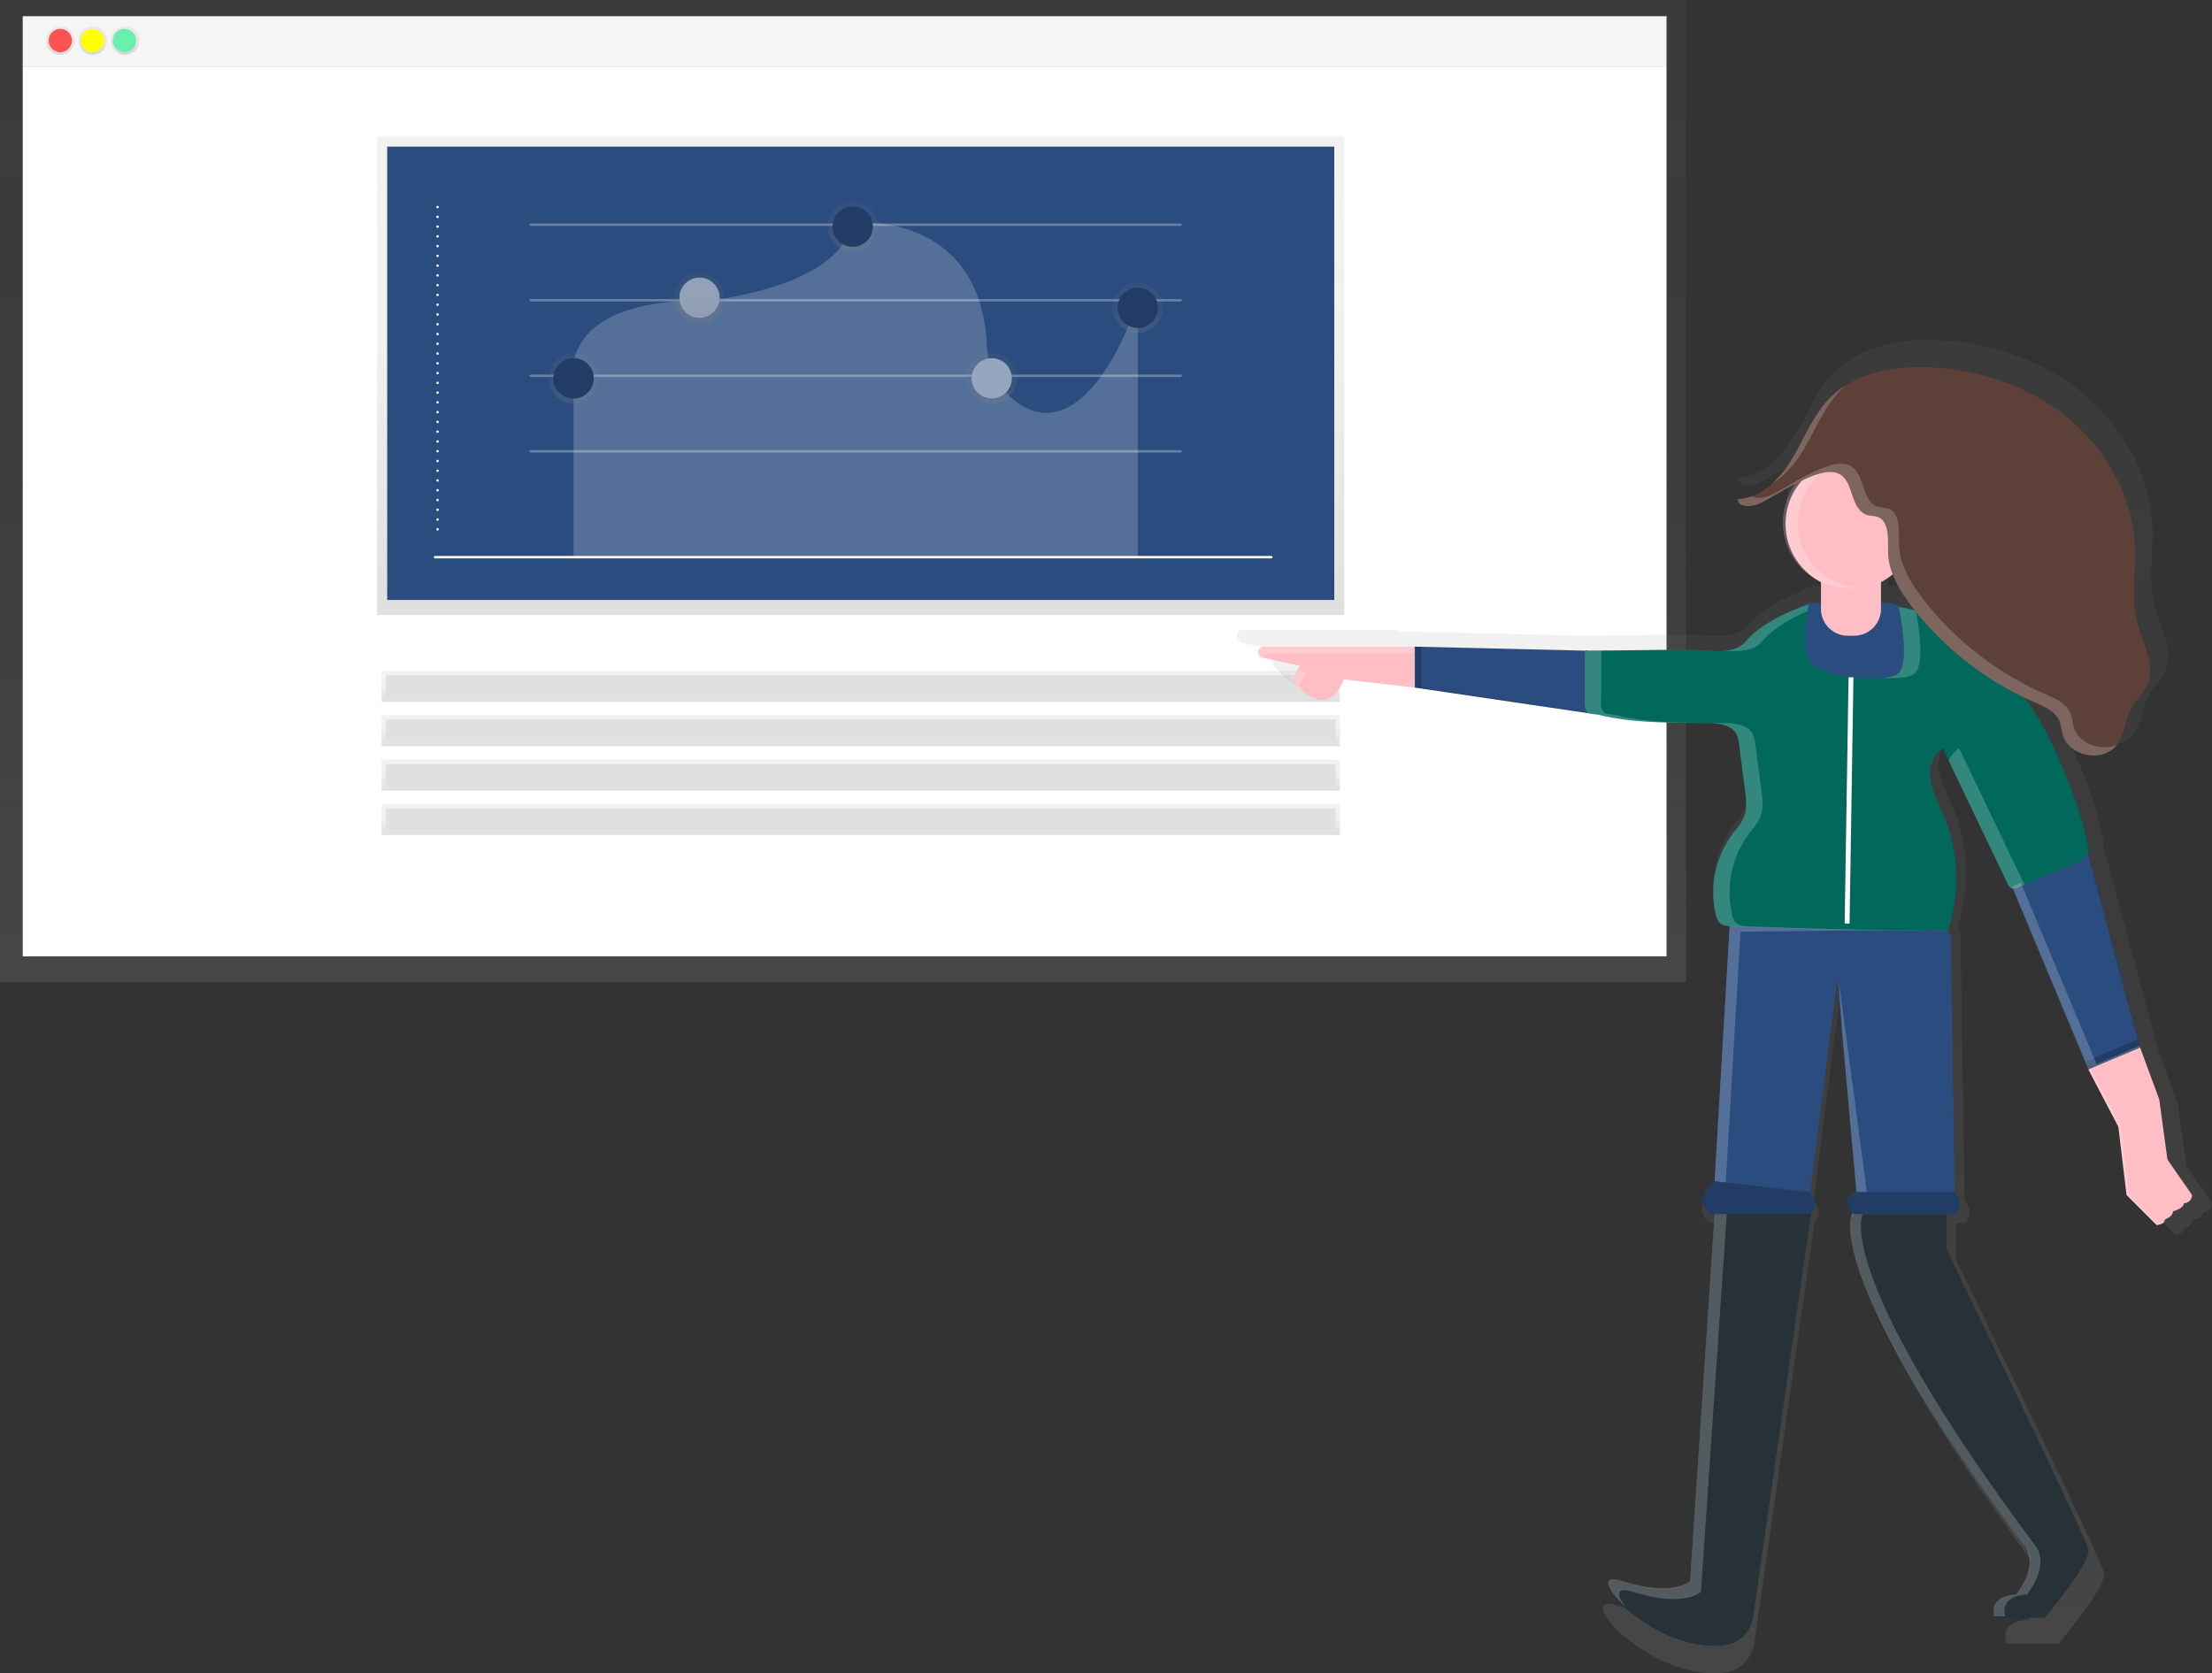 <svg id="70bc9a54-533b-4fb2-a197-106dbe5fa817" data-name="Layer 1" xmlns="http://www.w3.org/2000/svg" xmlns:xlink="http://www.w3.org/1999/xlink" width="906" height="685.39" viewBox="0 0 906 685.39"><rect x="0" y="0" width="906" height="685.39" fill="#333333" stroke="none"/><defs><linearGradient id="22aa65bd-65ab-418c-a15c-a00f3e9801bd" x1="345.27" y1="402.37" x2="345.27" gradientUnits="userSpaceOnUse"><stop offset="0" stop-color="gray" stop-opacity="0.25"/><stop offset="0.54" stop-color="gray" stop-opacity="0.12"/><stop offset="1" stop-color="gray" stop-opacity="0.1"/></linearGradient><linearGradient id="cc81f1ad-7efd-444f-bc74-8b8c6005eec0" x1="24.7" y1="22.44" x2="24.7" y2="10.76" xlink:href="#22aa65bd-65ab-418c-a15c-a00f3e9801bd"/><linearGradient id="881f6d18-8f4a-4eef-9ca4-ef97b3b54880" x1="37.98" y1="22.44" x2="37.98" y2="10.76" xlink:href="#22aa65bd-65ab-418c-a15c-a00f3e9801bd"/><linearGradient id="daab7993-55ac-43d8-971f-9f093f12c76a" x1="51.26" y1="22.44" x2="51.26" y2="10.76" xlink:href="#22aa65bd-65ab-418c-a15c-a00f3e9801bd"/><linearGradient id="3db84c7e-72d6-431b-89bf-07d2e233064a" x1="352.54" y1="251.95" x2="352.54" y2="55.93" xlink:href="#22aa65bd-65ab-418c-a15c-a00f3e9801bd"/><linearGradient id="1d2ab5a8-c2ff-4085-99b2-2f6cff9f7efa" x1="234.93" y1="165.29" x2="234.93" y2="144.65" xlink:href="#22aa65bd-65ab-418c-a15c-a00f3e9801bd"/><linearGradient id="13b14972-9ed9-4730-8b32-d45e2fdfc7fa" x1="286.51" y1="132.27" x2="286.51" y2="111.64" xlink:href="#22aa65bd-65ab-418c-a15c-a00f3e9801bd"/><linearGradient id="7f92748e-314d-4a1d-91a9-7c53c6f0a2e7" x1="349.25" y1="103.14" x2="349.25" y2="82.51" xlink:href="#22aa65bd-65ab-418c-a15c-a00f3e9801bd"/><linearGradient id="a279c147-c31b-41c1-83de-028518765829" x1="406.19" y1="165.29" x2="406.19" y2="144.65" xlink:href="#22aa65bd-65ab-418c-a15c-a00f3e9801bd"/><linearGradient id="8ecd47ea-0d2b-475d-b0f0-2840718efdb9" x1="466.02" y1="136.4" x2="466.02" y2="115.77" xlink:href="#22aa65bd-65ab-418c-a15c-a00f3e9801bd"/><linearGradient id="95c9ea7c-3a69-4f8f-a198-8962e888d0cc" x1="352.54" y1="287.5" x2="352.54" y2="274.78" xlink:href="#22aa65bd-65ab-418c-a15c-a00f3e9801bd"/><linearGradient id="417b2483-9917-40de-ae86-2013b3edd3f0" x1="352.54" y1="305.68" x2="352.54" y2="292.96" xlink:href="#22aa65bd-65ab-418c-a15c-a00f3e9801bd"/><linearGradient id="82c27f3e-a5b3-4422-9771-0c159463b281" x1="352.54" y1="323.85" x2="352.54" y2="311.13" xlink:href="#22aa65bd-65ab-418c-a15c-a00f3e9801bd"/><linearGradient id="ab153b16-7d80-4d66-a16c-92ab88bc9499" x1="352.54" y1="342.02" x2="352.54" y2="329.3" xlink:href="#22aa65bd-65ab-418c-a15c-a00f3e9801bd"/><linearGradient id="a33b3803-b9bd-4443-a4be-ac161d8bdfd2" x1="853.28" y1="792.7" x2="853.28" y2="246.48" xlink:href="#22aa65bd-65ab-418c-a15c-a00f3e9801bd"/></defs><title>presentation1</title><rect width="690.54" height="402.37" fill="url(#22aa65bd-65ab-418c-a15c-a00f3e9801bd)"/><rect x="9.3" y="6.64" width="673.28" height="20.58" fill="#f5f5f5"/><rect x="9.3" y="27.22" width="673.28" height="364.53" fill="#fff"/><circle cx="24.7" cy="16.6" r="5.84" fill="url(#cc81f1ad-7efd-444f-bc74-8b8c6005eec0)"/><circle cx="37.98" cy="16.6" r="5.84" fill="url(#881f6d18-8f4a-4eef-9ca4-ef97b3b54880)"/><circle cx="51.26" cy="16.6" r="5.84" fill="url(#daab7993-55ac-43d8-971f-9f093f12c76a)"/><circle cx="24.7" cy="16.6" r="4.78" fill="#ff5252"/><circle cx="37.85" cy="16.6" r="4.78" fill="#ff0"/><circle cx="50.99" cy="16.6" r="4.78" fill="#69f0ae"/><rect x="154.46" y="55.93" width="396.15" height="196.01" fill="url(#3db84c7e-72d6-431b-89bf-07d2e233064a)"/><rect x="158.59" y="60.06" width="387.9" height="185.7" fill="#2b4c7e"/><line x1="179.22" y1="84.82" x2="179.22" y2="218.93" fill="none" stroke="#fff" stroke-linecap="round" stroke-linejoin="round" stroke-dasharray="0 4"/><line x1="178.19" y1="228.22" x2="520.7" y2="228.22" fill="none" stroke="#fff" stroke-linecap="round" stroke-linejoin="round"/><line x1="217.39" y1="92.04" x2="483.56" y2="92.04" fill="none" stroke="#fff" stroke-linecap="round" stroke-linejoin="round" opacity="0.3"/><line x1="217.39" y1="122.99" x2="483.56" y2="122.99" fill="none" stroke="#fff" stroke-linecap="round" stroke-linejoin="round" opacity="0.3"/><line x1="217.39" y1="153.94" x2="483.56" y2="153.94" fill="none" stroke="#fff" stroke-linecap="round" stroke-linejoin="round" opacity="0.3"/><line x1="217.39" y1="184.89" x2="483.56" y2="184.89" fill="none" stroke="#fff" stroke-linecap="round" stroke-linejoin="round" opacity="0.3"/><path d="M381.93,335.52V261.24s-6.19-32,56.74-30.95c57.23-8.12,57.23-31.74,57.23-31.74s52.64-5.73,55.31,50.28a30.5,30.5,0,0,0,12.63,23.49c21.69,15.29,40.52-15.18,49.18-42V335.52Z" transform="translate(-147 -107.3)" fill="#fff" opacity="0.2"/><circle cx="286.51" cy="121.96" r="8.25" fill="#2b4c7e"/><circle cx="286.51" cy="121.96" r="8.25" fill="#fff" opacity="0.5"/><circle cx="234.93" cy="154.97" r="10.32" fill="url(#1d2ab5a8-c2ff-4085-99b2-2f6cff9f7efa)"/><circle cx="286.51" cy="121.96" r="10.32" fill="url(#13b14972-9ed9-4730-8b32-d45e2fdfc7fa)"/><circle cx="349.25" cy="92.83" r="10.32" fill="url(#7f92748e-314d-4a1d-91a9-7c53c6f0a2e7)"/><circle cx="406.19" cy="154.97" r="10.32" fill="url(#a279c147-c31b-41c1-83de-028518765829)"/><circle cx="466.02" cy="126.08" r="10.32" fill="url(#8ecd47ea-0d2b-475d-b0f0-2840718efdb9)"/><circle cx="234.93" cy="154.97" r="8.25" fill="#2b4c7e"/><circle cx="234.93" cy="154.97" r="8.25" opacity="0.2"/><circle cx="349.25" cy="92.83" r="8.25" fill="#2b4c7e"/><circle cx="349.25" cy="92.83" r="8.25" opacity="0.2"/><circle cx="406.19" cy="154.97" r="8.25" fill="#2b4c7e"/><circle cx="406.19" cy="154.97" r="8.25" fill="#fff" opacity="0.5"/><circle cx="466.02" cy="126.08" r="8.25" fill="#2b4c7e"/><circle cx="466.02" cy="126.08" r="8.25" opacity="0.2"/><rect x="156.28" y="274.78" width="392.52" height="12.72" fill="url(#95c9ea7c-3a69-4f8f-a198-8962e888d0cc)"/><rect x="156.28" y="292.96" width="392.52" height="12.72" fill="url(#417b2483-9917-40de-ae86-2013b3edd3f0)"/><rect x="156.28" y="311.13" width="392.52" height="12.72" fill="url(#82c27f3e-a5b3-4422-9771-0c159463b281)"/><rect x="156.28" y="329.3" width="392.52" height="12.72" fill="url(#ab153b16-7d80-4d66-a16c-92ab88bc9499)"/><rect x="158.1" y="276.6" width="388.88" height="9.09" fill="#e0e0e0"/><rect x="158.1" y="294.77" width="388.88" height="9.09" fill="#e0e0e0"/><rect x="158.1" y="312.95" width="388.88" height="9.09" fill="#e0e0e0"/><rect x="158.1" y="331.12" width="388.88" height="9.09" fill="#e0e0e0"/><path d="M1042.51,584.93l-3.5-25.63-8.16-22.14-22.14-82.72-.21.09h0l-.14.06a6.84,6.84,0,0,0,0-3.92c-2.27-11.69-6.48-22.92-11.1-33.89-4.11-9.75-8.62-19.44-15-27.88l-.94-1.22c1.47.7,2.94,1.38,4.43,2s3.23,1.4,4.77,2.24l.76.44c.5.3,1,.62,1.44,1q.34.25.67.52a12,12,0,0,1,1.22,1.15q.28.31.53.64a8.87,8.87,0,0,1,1.25,2.18,9.47,9.47,0,0,1,.28.91,18.07,18.07,0,0,1,.41,1.77c.16.91.29,1.83.52,2.72,1.2,4.71,5.45,7.84,10.15,8.84a15.81,15.81,0,0,0,1.78.27,15.33,15.33,0,0,0,1.79.06,13.13,13.13,0,0,0,5.92-1.49,10.68,10.68,0,0,0,3.37-2.82c3.83-4.89,3.8-11.85,7.06-17.14,1.69-2.73,4.19-4.9,5.7-7.73,4.62-8.69-1.65-18.84-4-28.39-2.44-10-.44-20.39-.74-30.63-.63-21.23-11.6-41.55-27.84-55.25s-37.34-21-58.55-22.29c-12.9-.78-26.75,1-37.42,7.81h0c-.73.47-1.44,1-2.14,1.48l-.63.48q-.77.59-1.51,1.22l-.6.52c-.66.59-1.31,1.2-1.93,1.84a43.1,43.1,0,0,0-4.39,5.39c-4.39,6.3-7.47,13.59-11.46,20.22q-.46.76-1,1.52l-.34.51-.66,1-.45.63-.61.83-.52.68-.59.75-.57.69-.59.69-.62.69-.6.63-.66.68-.62.59c-.23.22-.45.44-.69.65a27,27,0,0,1-8.83,5.5c-.43.15-.86.29-1.29.42l-.33.09q-.55.15-1.12.28l-.72.13-.85.14c-.55.07-1.11.13-1.68.15.15,3,3.85,3.41,7.09,2.63a12.4,12.4,0,0,0,2.26-.77c1.59-.73,3.66-1.89,6-3.23l1-.58,2.13-1.21,1.1-.62,2.26-1.25c1.14-.63,2.31-1.25,3.47-1.84l.38-.19a28.78,28.78,0,0,0,9.89,42.52v8.94H891.4a11.93,11.93,0,0,0-7.29,2.48c-1.81.73-4,1.65-6.22,2.77-.72.36-1.46.73-2.2,1.12l-1.12.6c-.75.41-1.49.84-2.23,1.29-1.48.9-2.95,1.87-4.33,2.91a32.11,32.11,0,0,0-5.51,5.13h0a9.86,9.86,0,0,1-1,1c-.12.11-.25.2-.37.3s-.46.37-.7.54l-.49.31c-.22.13-.43.26-.66.37l-.58.28-.62.25c-.23.09-.45.17-.68.25l-.51.15a19.37,19.37,0,0,1-3.43.62h0c-4.23.39-9-.22-13.27-.38h0c-.65,0-1.29,0-1.91,0h0c-14.45.06-29.18.34-43.64.41L723.82,366h0l-2.29-.05h-1.17v-.58H655.11c-2.85,1.9-1.06,3.8-.29,4.43a4.74,4.74,0,0,0,.88.81L672,374l-1.22,2-.83-.18-2,3.39c1,1.2,1.93,2.23,2.84,3.15,14.59,15.4,19.88-2.57,19.88-2.57l30.29,3.5,37.57,5.53,37,5.53v-.08c1.12.51,2.62.34,4,.68,14.13,3.44,28.62,3.32,43.15,3.45l2.91,0,1.82,0a27.54,27.54,0,0,1,4.59.52,14.88,14.88,0,0,1,1.72.47,8,8,0,0,1,4.61,3.58,13.17,13.17,0,0,1,1.24,4.76l2.52,19.26c.18,1.38.36,2.78.44,4.18,0,.52.05,1,.06,1.55a15.25,15.25,0,0,1-.89,5.57,15.08,15.08,0,0,1-1.56,2.95c-.41.62-.86,1.22-1.31,1.82s-.93,1.18-1.39,1.78l-.68.89a40.47,40.47,0,0,0-4.57,7.77q-.46,1-.87,2.09a42.49,42.49,0,0,0-2.75,17.73q.07,1.13.2,2.25a39.81,39.81,0,0,0,.77,4.45,13.44,13.44,0,0,0,.49,1.66,5.41,5.41,0,0,0,1,1.71c0,.05.08.12.13.17h0a4.2,4.2,0,0,0,.8.62,4.91,4.91,0,0,0,.57.3,6.5,6.5,0,0,0,1.18.4,11.15,11.15,0,0,0,1.49.23l.65,0h-.32L849.1,594.25s-10.49,8.16-1.17,14h1.13L838.62,764.94s-7,7-29.13,0c-4.32-1.36-6.06-.64-5.84,1.28-.79,6.05,25.94,29.57,50,26.14a14.14,14.14,0,0,0,11.88-11.89l24.72-172.58c1-1,3.43-4.21-.38-9L901.53,508l8.16,90.88s-7.7,2.2-1.72,8.74h0s-15.15,23.3,73.4,142.14c0,0,7,7-3.5,21,0,0-11.65,0-9.32,9.32H969c0,.19.07.38.12.58h21s19.81-23.3,18.64-29.13-60.59-128.16-60.59-128.16V608.23h3.5s4.66-2.33,0-9.32L950,490.31a6.15,6.15,0,0,0-1.16-3.51,70.58,70.58,0,0,0-2.09-49.11c-2-4.8-4.65-9.46-5.44-14.62s.75-11.14,5.26-13.75l27.69,57.81.07.13a4.84,4.84,0,0,0,.87,1.36,2.14,2.14,0,0,0,.46.35,2,2,0,0,0,.67.22l.13,0,32.29,77.28,12.82,24.47,3.5,29.13,12.82,12.82h.09l.54,0h0l.4-.06h0c1-.2,2.44-.73,2.44-2.22,0,0,3.5-1.17,3.5-3.5,0,0,4.66-1.17,4.66-3.5a3.42,3.42,0,0,0,3.5-3.5ZM920.18,338.3a28,28,0,0,0,5-3.27,48.34,48.34,0,0,0,5.38,9.93c.93,1.35,1.9,2.67,2.89,4,.4.51.81,1,1.21,1.52-1.08-.33-2.16-.62-3.23-.85l-.33-.06-1-.19a11.94,11.94,0,0,0-6.77-2.1h-3.15Z" transform="translate(-147 -107.3)" fill="url(#a33b3803-b9bd-4443-a4be-ac161d8bdfd2)"/><path d="M855.42,486.71l-6.15,104.48,39.11,4.47,11.17-87.16,7.82,87.16H947.6L946,491.51a5.93,5.93,0,0,0-6-5.84Z" transform="translate(-147 -107.3)" fill="#2b4c7e"/><g opacity="0.2"><path d="M859.89,488.95l84.6-1,.23,0a5.89,5.89,0,0,0-4.7-2.25l-84.6,1-6.15,104.48,4.57.52Z" transform="translate(-147 -107.3)" fill="#fff"/><polygon points="753.12 401.76 754.51 423.02 760.38 488.35 764.65 488.35 753.12 401.76" fill="#fff"/></g><path d="M906.26,604.6s-14.53,22.35,70.4,136.32c0,0,6.7,6.7-3.35,20.11,0,0-11.17,0-8.94,8.94h20.11s19-22.35,17.88-27.93-58.1-122.91-58.1-122.91V604.6Z" transform="translate(-147 -107.3)" fill="#263238"/><path d="M977.21,760.47c10.06-13.41,3.35-20.11,3.35-20.11-84.92-114-70.4-136.32-70.4-136.32H905.7s-14.53,22.35,70.4,136.32c0,0,6.7,6.7-3.35,20.11,0,0-11.17,0-8.94,8.94h4.47C966,760.47,977.21,760.47,977.21,760.47Z" transform="translate(-147 -107.3)" fill="#fff" opacity="0.2"/><path d="M849.27,604.6,839.22,755.44s-6.7,6.7-27.93,0c-18.94-6,13.68,29.82,42.36,25.73a13.56,13.56,0,0,0,11.4-11.4l23.9-166.86Z" transform="translate(-147 -107.3)" fill="#263238"/><path d="M815.75,759.36c21.23,6.7,27.93,0,27.93,0L854.3,604h-5L839.22,754.89s-6.7,6.7-27.93,0c-9-2.83-6.37,3.7,1.88,10.92C808.8,760.68,808.72,757.13,815.75,759.36Z" transform="translate(-147 -107.3)" fill="#fff" opacity="0.2"/><rect x="731.33" y="247" width="53.63" height="44.7" rx="12" ry="12" fill="#2b4c7e"/><circle cx="758.14" cy="214.6" r="26.82" fill="#ffbec5"/><path d="M754,229.68h8.25a8.17,8.17,0,0,1,8.17,8.17v11.56a11,11,0,0,1-11,11h-2.58a11,11,0,0,1-11-11V237.85A8.17,8.17,0,0,1,754,229.68Z" fill="#ffbec5"/><polygon points="579.36 264.88 650.32 266.55 651.43 292.25 579.36 281.64 579.36 264.88" fill="#2b4c7e"/><path d="M663.79,372.18h62.57v16.76l-29.05-3.35s-5.59,19-21.23,0l3.35-5.59-15.64-3.35S660.44,374.42,663.79,372.18Z" transform="translate(-147 -107.3)" fill="#ffbec5"/><polygon points="824.07 363.21 855.36 438.07 876.59 429.13 855.36 349.8 824.07 363.21" fill="#2b4c7e"/><path d="M1002.36,545.38l12.29,23.47,3.35,27.93,12.29,12.29s3.35,0,3.35-2.23c0,0,3.35-1.12,3.35-3.35,0,0,4.47-1.12,4.47-3.35a3.28,3.28,0,0,0,3.35-3.35l-10.06-14.53-3.35-24.58-7.82-21.23Z" transform="translate(-147 -107.3)" fill="#ffbec5"/><path d="M849.27,591.19s-10.06,7.82-1.12,13.41h40.23s4.47-3.35,0-8.94Z" transform="translate(-147 -107.3)" fill="#2b4c7e"/><path d="M907.38,595.66s-7.82,2.23-1.12,8.94H947.6s4.47-2.23,0-8.94Z" transform="translate(-147 -107.3)" fill="#2b4c7e"/><path d="M849.27,591.19s-10.06,7.82-1.12,13.41h40.23s4.47-3.35,0-8.94Z" transform="translate(-147 -107.3)" opacity="0.2"/><path d="M907.38,595.66s-7.82,2.23-1.12,8.94H947.6s4.47-2.23,0-8.94Z" transform="translate(-147 -107.3)" opacity="0.2"/><polygon points="582.12 281.64 582.12 264.93 579.92 264.88 579.92 281.64 650.88 292.25 650.86 291.92 582.12 281.64" opacity="0.2"/><polygon points="855.36 349.8 855.16 349.88 875.47 425.78 854.24 434.72 824.31 363.1 824.07 363.21 855.36 438.07 876.59 429.13 855.36 349.8" opacity="0.2"/><path d="M883.35,321.34a26.82,26.82,0,0,1,24-26.67,27.11,27.11,0,0,0-2.79-.14,26.82,26.82,0,1,0,0,53.63,27.11,27.11,0,0,0,2.79-.14A26.82,26.82,0,0,1,883.35,321.34Z" transform="translate(-147 -107.3)" fill="#fff" opacity="0.2"/><g opacity="0.2"><path d="M666.58,375H725.8v-3.35H663.23c-3.35,2.23,0,4.47,0,4.47l2,.42A3.27,3.27,0,0,1,666.58,375Z" transform="translate(-147 -107.3)" fill="#fff"/><path d="M678.87,388.38l3.35-5.59-4.75-1-2,3.25a38.66,38.66,0,0,0,4.52,4.71C679.66,389.31,679.27,388.87,678.87,388.38Z" transform="translate(-147 -107.3)" fill="#fff"/></g><path d="M890.23,380.22c8.1,4.63,17.87,5.25,27.19,4.79a14.5,14.5,0,0,0,6.38-1.35c5.57-3.08,2.09-21.43.9-27.68,19.3,2.1,40.62,22.79,52.33,38.27,6.12,8.09,10.45,17.39,14.39,26.74,4.44,10.52,8.47,21.29,10.65,32.5a6.38,6.38,0,0,1-.08,3.86c-.66,1.45-2.26,2.2-3.72,2.84l-24.41,10.51c-1,.44-2.25.88-3.23.33a3.71,3.71,0,0,1-1.34-1.76l-26.56-55.44c-4.33,2.51-5.81,8.24-5,13.19s3.26,9.42,5.22,14a67.68,67.68,0,0,1,1.87,47.54q-44.12-.14-88.22-1.83c-1.89-.07-4-.23-5.31-1.58a6.94,6.94,0,0,1-1.54-3.39,40.31,40.31,0,0,1,6.91-32.88c1.72-2.29,3.72-4.45,4.74-7.13,1.3-3.41.85-7.21.37-10.84l-2.41-18.48a12.63,12.63,0,0,0-1.19-4.57c-2.21-4-7.66-4.37-12.22-4.42-14.87-.18-29.72.18-44.17-3.34-1.87-.45-3.91.06-4.92-1.58a7.65,7.65,0,0,1-.73-4.28c.14-5.76,0-14.66.13-20.42,14.14-.06,28.56-.34,42.7-.4,7.89,0,18.19,2.58,23.21-3.51,7.83-9.49,25.71-15.08,25.71-15.08S883.34,376.29,890.23,380.22Z" transform="translate(-147 -107.3)" fill="#00695c"/><line x1="758.14" y1="277.45" x2="756.55" y2="378.29" fill="none" stroke="#fff" stroke-miterlimit="10" stroke-width="2"/><g opacity="0.2"><path d="M924.13,385a14.5,14.5,0,0,0,6.38-1.35c5.17-2.86,2.54-18.89,1.18-26.17a36.23,36.23,0,0,0-7-1.52c1.19,6.25,4.67,24.6-.9,27.68a14.5,14.5,0,0,1-6.38,1.35l-1.33.05C918.78,385.18,921.47,385.15,924.13,385Z" transform="translate(-147 -107.3)" fill="#fff"/><path d="M868.82,369.94c4.59-5.57,12.64-9.79,18.51-12.33.27-1.69.49-2.75.49-2.75s-17.88,5.59-25.71,15.08c-2.13,2.58-5.21,3.59-8.65,3.91C859.42,374.2,865.37,374.13,868.82,369.94Z" transform="translate(-147 -107.3)" fill="#fff"/><path d="M976,469.26l-26.56-55.44A10.05,10.05,0,0,0,945.2,419l24.08,50.28a3.71,3.71,0,0,0,1.34,1.76c1,.55,2.19.11,3.23-.33l2.35-1Z" transform="translate(-147 -107.3)" fill="#fff"/><path d="M863.25,486.75c-1.89-.07-4-.23-5.31-1.58a6.94,6.94,0,0,1-1.54-3.39,40.31,40.31,0,0,1,6.91-32.88c1.72-2.29,3.72-4.45,4.74-7.13,1.3-3.41.85-7.21.37-10.84L866,412.46a12.64,12.64,0,0,0-1.19-4.57c-2.21-4-7.66-4.37-12.22-4.42-14.87-.18-29.72.18-44.17-3.34-1.87-.45-3.91.06-4.92-1.58a7.65,7.65,0,0,1-.73-4.28c.14-5.76,0-14.66.13-20.42,12.53-.05,25.26-.27,37.84-.37-.62,0-1.24,0-1.84,0-14.14.06-28.56.34-42.7.4-.14,5.76,0,14.66-.13,20.42a7.65,7.65,0,0,0,.73,4.28c1,1.63,3.06,1.12,4.92,1.58,14.45,3.51,29.3,3.15,44.17,3.34,4.55.06,10,.45,12.22,4.42a12.64,12.64,0,0,1,1.19,4.57l2.41,18.48c.47,3.62.93,7.42-.37,10.84-1,2.68-3,4.84-4.74,7.13a40.31,40.31,0,0,0-6.91,32.88,6.94,6.94,0,0,0,1.54,3.39c1.33,1.35,3.42,1.51,5.31,1.58q44.09,1.69,88.22,1.83l0-.05Q904,488.29,863.25,486.75Z" transform="translate(-147 -107.3)" fill="#fff"/></g><path d="M911.66,318.23c1.32.41,2.76.29,4.08.7,5.24,1.66,4.49,9.08,4.6,14.57.16,8.3,4.73,15.84,9.79,22.41A127.94,127.94,0,0,0,980.38,395c4,1.75,8.59,3.69,10.2,7.79a42.21,42.21,0,0,1,1.16,5.17c2.3,9,16.31,12,22.07,4.66,3.68-4.69,3.64-11.37,6.77-16.43,1.62-2.61,4-4.7,5.46-7.41,4.43-8.33-1.58-18.06-3.83-27.23-2.34-9.54-.42-19.55-.71-29.37-.61-20.36-11.13-39.85-26.7-53S959,259.06,938.66,257.83c-15.22-.92-31.81,1.86-42.42,12.81-6.72,6.94-10.22,16.29-15.2,24.56s-12.67,16.15-22.32,16.54c.18,3.62,5.67,3.3,9,1.78,7-3.22,23.45-14.94,31.28-12.61S904.1,315.4,911.66,318.23Z" transform="translate(-147 -107.3)" fill="#5d4037"/><g opacity="0.2"><path d="M885.51,291.85c5-8.28,8.48-17.62,15.2-24.56q1-1,2.07-2a36.23,36.23,0,0,0-6.54,5.32c-6.72,6.94-10.22,16.29-15.2,24.56a45,45,0,0,1-8.11,10.11C878.09,302.19,882.35,297.1,885.51,291.85Z" transform="translate(-147 -107.3)" fill="#fff"/><path d="M996.21,404.63a42.24,42.24,0,0,0-1.16-5.17c-1.61-4.09-6.16-6-10.2-7.79a128,128,0,0,1-50.25-39.11c-5.06-6.57-9.64-14.12-9.79-22.41-.1-5.49.64-12.91-4.6-14.57-1.32-.42-2.76-.29-4.08-.7-7.56-2.84-4.76-15-12.69-17.32s-24.31,9.39-31.28,12.61c-2.35,1.09-5.83,1.55-7.68.41a19,19,0,0,1-5.75,1.16c.18,3.62,5.67,3.3,9,1.78,7-3.22,23.45-14.94,31.28-12.61s5.13,14.48,12.69,17.32c1.32.41,2.76.29,4.08.7,5.24,1.66,4.49,9.08,4.6,14.57.16,8.3,4.73,15.84,9.79,22.41A128,128,0,0,0,980.38,395c4,1.75,8.59,3.69,10.2,7.79a42.24,42.24,0,0,1,1.16,5.17c2.3,9,16.31,12,22.07,4.66l.08-.12C1007.29,415.17,998,411.83,996.21,404.63Z" transform="translate(-147 -107.3)" fill="#fff"/></g><path d="M1019.12,596.78l-3.35-27.93-12.29-23.47,20.26-8.53-.15-.41-21.23,8.94,12.29,23.47,3.35,27.93,12.29,12.29a6.1,6.1,0,0,0,1-.11Z" transform="translate(-147 -107.3)" fill="#fff" opacity="0.2"/><polygon points="858.71 435.84 827.7 361.65 824.07 363.21 855.36 438.07 876.59 429.13 876.39 428.39 858.71 435.84" fill="#fff" opacity="0.2"/></svg>